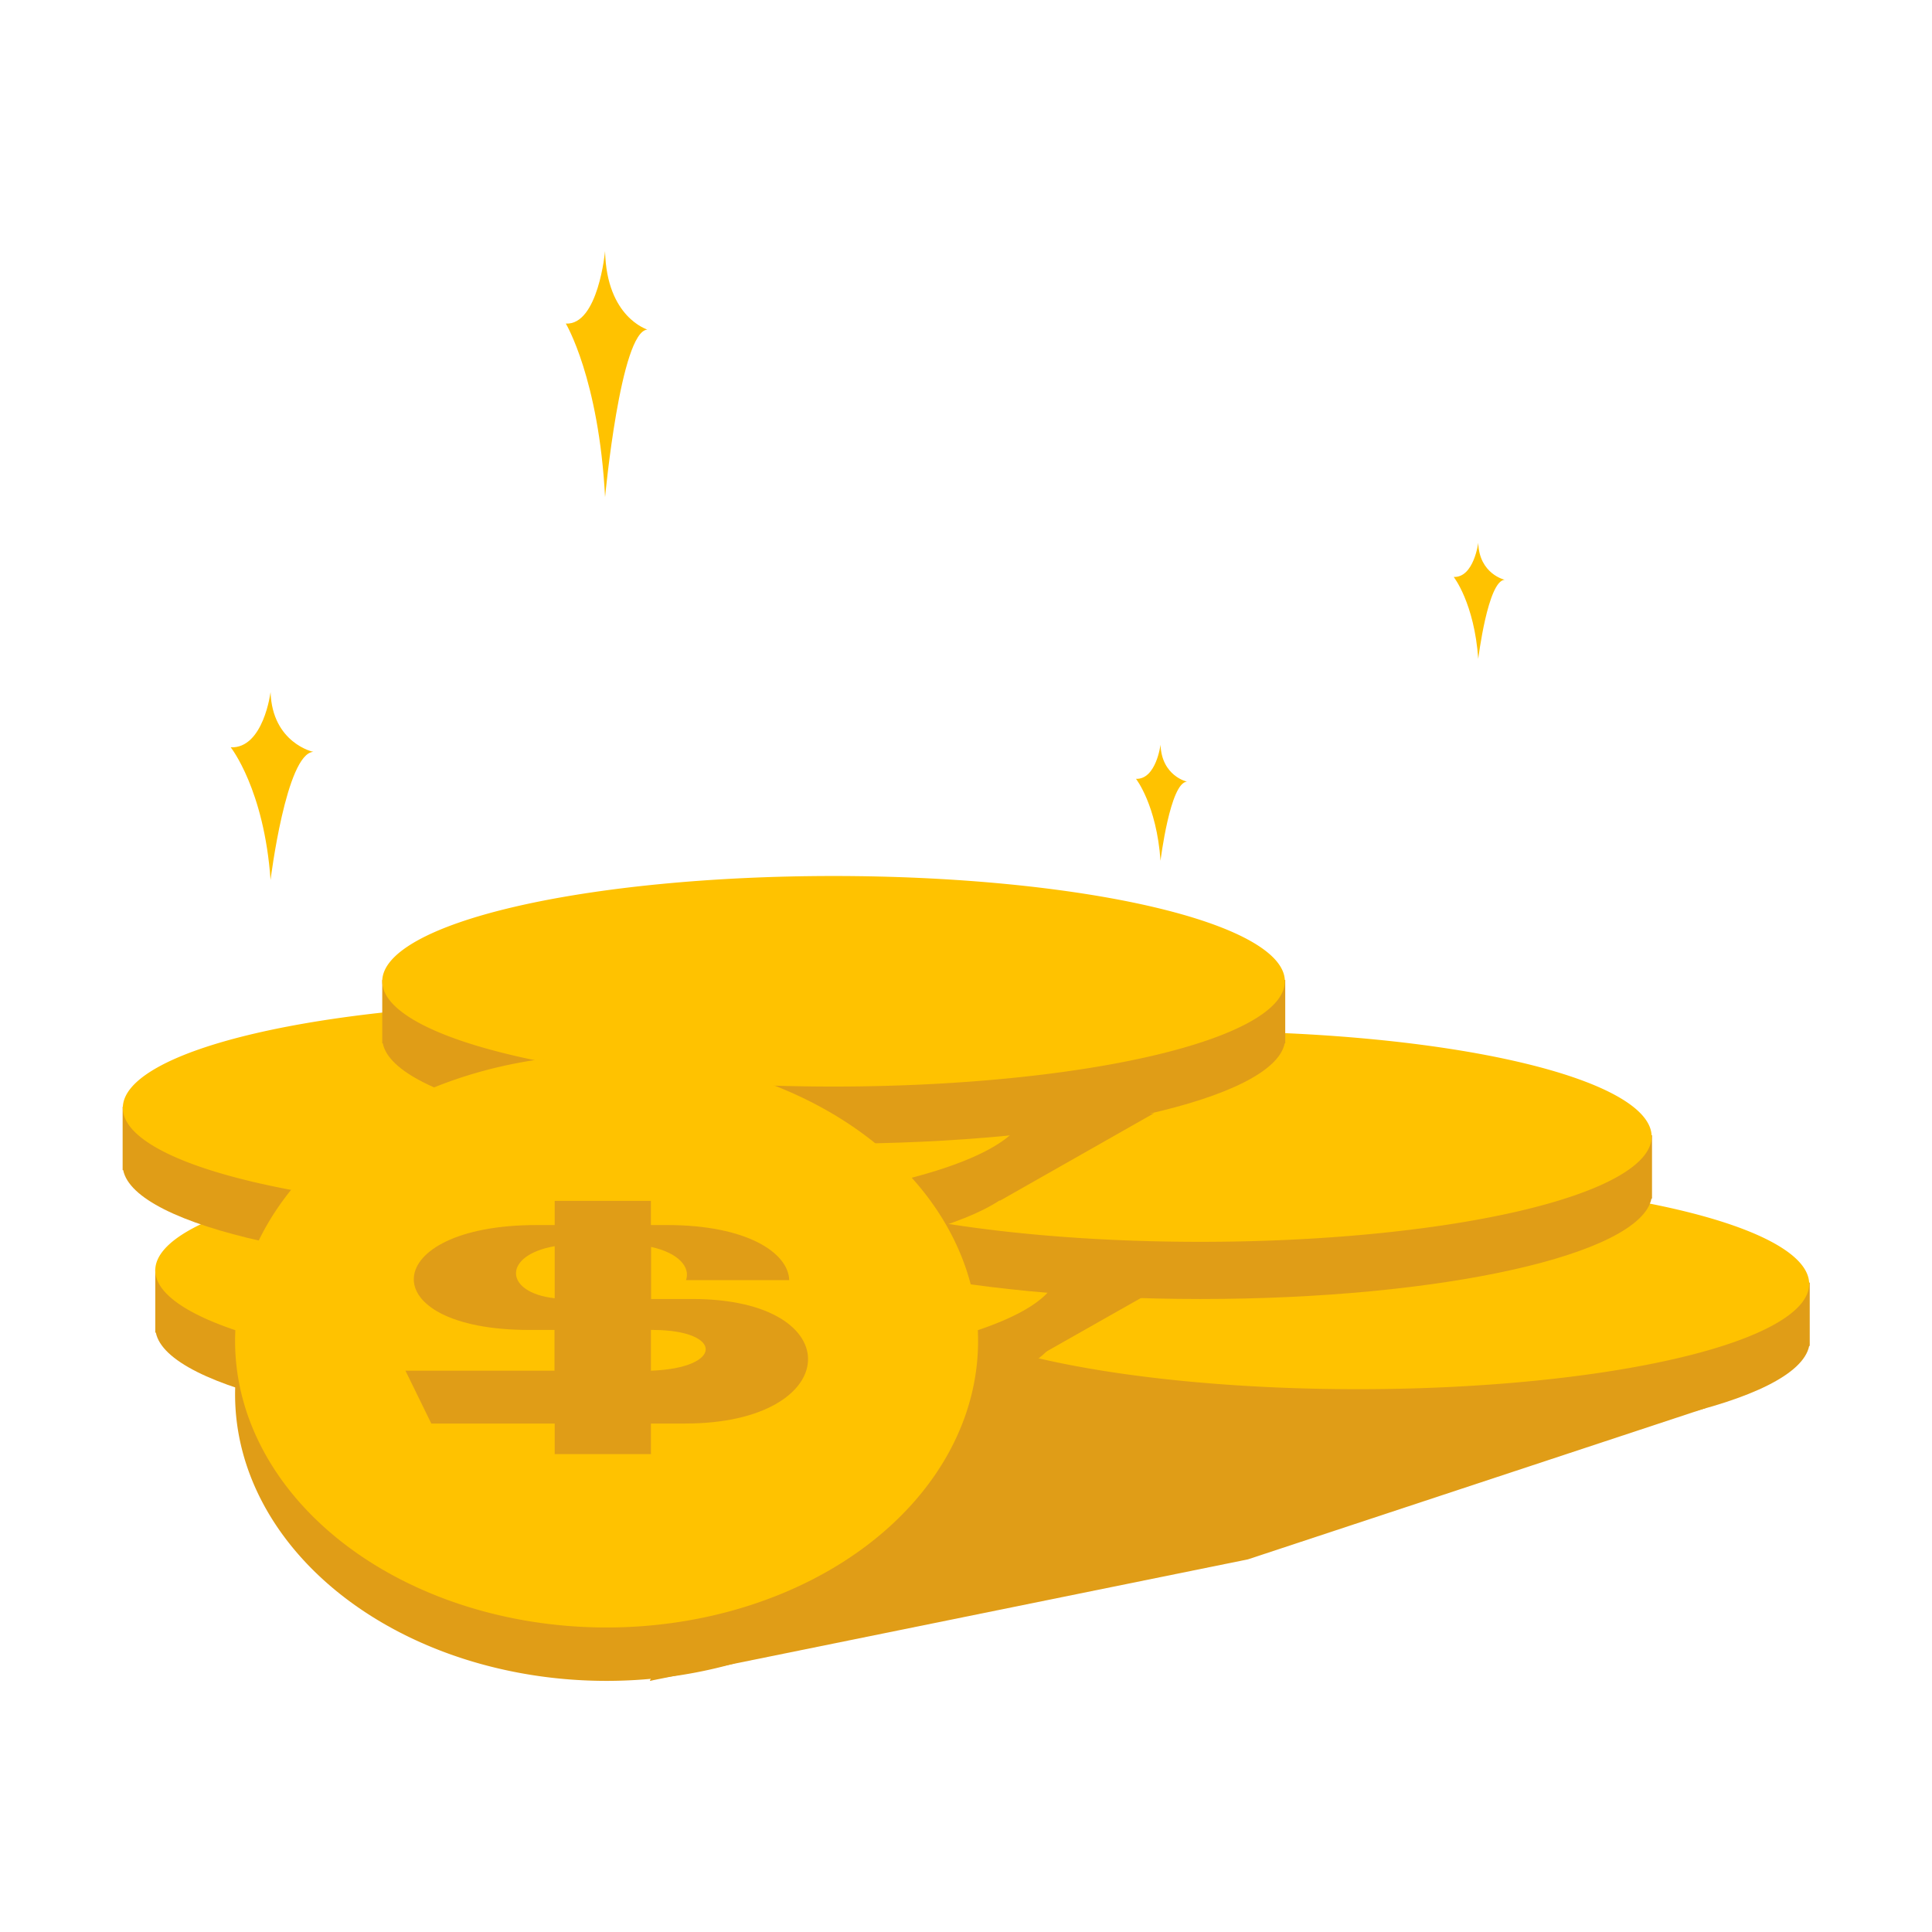<?xml version="1.0" standalone="no"?><!DOCTYPE svg PUBLIC "-//W3C//DTD SVG 1.1//EN" "http://www.w3.org/Graphics/SVG/1.1/DTD/svg11.dtd"><svg t="1749654396993" class="icon" viewBox="0 0 1024 1024" version="1.1" xmlns="http://www.w3.org/2000/svg" p-id="25142" xmlns:xlink="http://www.w3.org/1999/xlink" width="200" height="200"><path d="M344.4 890.9l317-64.4 243-80.3-467.3-57.7z" fill="#E09D17" p-id="25143"></path><path d="M918.9 679.8c-42.9-15-116.1-24.9-199.1-24.9s-156.2 9.9-199.1 24.9h-40.1v33.6h0.3c5.9 29.6 110.6 53.2 239 53.2s233-23.6 239-53.2h0.3v-33.6h-40.3z" fill="#E09D17" p-id="25144"></path><path d="M480.5 680.5a239.2 55.8 0 1 0 478.4 0 239.2 55.8 0 1 0-478.4 0Z" fill="#FFC200" p-id="25145"></path><path d="M520.7 672.7c-42.9-15-116.1-24.9-199.1-24.9s-156.2 9.9-199.1 24.9H82.3v33.6h0.3c5.9 29.6 110.6 53.2 239 53.2s233-23.6 239-53.2h0.3v-33.6h-40.2z" fill="#E09D17" p-id="25146"></path><path d="M82.3 673.3a239.2 55.8 0 1 0 478.4 0 239.2 55.8 0 1 0-478.4 0Z" fill="#FFC200" p-id="25147"></path><path d="M835.3 601.7c-42.9-15-116.1-24.9-199.1-24.9s-156.2 9.9-199.1 24.9H397v33.6h0.3c5.9 29.6 110.6 53.2 239 53.2s233-23.6 239-53.2h0.3v-33.6h-40.3z" fill="#E09D17" p-id="25148"></path><path d="M397 602.4a239.2 55.8 0 1 0 478.4 0 239.2 55.8 0 1 0-478.4 0Z" fill="#FFC200" p-id="25149"></path><path d="M503.4 586.6c-42.9-15-116.1-24.9-199.1-24.9s-156.2 9.9-199.1 24.9H65v33.6h0.3c5.9 29.6 110.6 53.2 239 53.2s233-23.6 239-53.2h0.3v-33.6h-40.2z" fill="#E09D17" p-id="25150"></path><path d="M65.1 587.2a239.2 55.8 0 1 0 478.4 0 239.2 55.8 0 1 0-478.4 0Z" fill="#FFC200" p-id="25151"></path><path d="M640.9 519.4c-42.9-15-116.1-24.9-199.1-24.9s-156.2 9.9-199.1 24.9h-40.1V553h0.3c5.9 29.6 110.6 53.2 239 53.2s233-23.6 239-53.2h0.3v-33.6h-40.3z" fill="#E09D17" p-id="25152"></path><path d="M202.6 520.1a239.2 55.8 0 1 0 478.4 0 239.2 55.8 0 1 0-478.4 0Z" fill="#FFC200" p-id="25153"></path><path d="M124.6 739.1a196.9 151.8 0 1 0 393.8 0 196.9 151.8 0 1 0-393.8 0Z" fill="#E09D17" p-id="25154"></path><path d="M124.6 710.8a196.9 151.8 0 1 0 393.8 0 196.9 151.8 0 1 0-393.8 0Z" fill="#FFC200" p-id="25155"></path><path d="M294 770.7v-16.2h-65.4l-13.7-28h79v-21.6h-13.3c-84.2 0-80.4-55.6 3.8-55.6h9.6v-12.8h51v12.8h8.6c42.4 0 64.3 14.8 64.7 29.2h-54.7c2.4-6.8-3.8-14.4-18.5-17.6v27.6H367c84.2 0 80.4 66-3.8 66H345v16.2h-51z m0-110.2c-27.7 4.8-27 24.6 0 27.6v-27.6z m51 44.4v21.6c38.7-1.4 38.3-21.4 1.4-21.6H345z" fill="#E09D17" p-id="25156"></path><path d="M529.8 636.5l81.9-46.5-68.2 5.2zM548.7 719.7l81.9-46.4-68.2 5.2z" fill="#E09D17" p-id="25157"></path><path d="M143.4 366.8s-3.7 30-21.1 29.3c0 0 17.7 22.3 21.1 70.3 0 0 8.3-67.2 22.7-67.9 0.1 0.1-21.8-4.6-22.7-31.7zM783.5 287.7s-2.3 18.5-13 18.1c0 0 10.9 13.8 13 43.4 0 0 5.1-41.5 14-41.9 0.1 0-13.5-3-14-19.6zM320.7 133.1s-3.6 39.3-20.8 38.4c0 0 17.5 29.2 20.8 92 0 0 8.2-87.9 22.4-88.8 0.1-0.1-21.6-6.3-22.4-41.6zM615.1 394.7s-2.3 18.5-13 18.1c0 0 10.9 13.8 13 43.4 0 0 5.1-41.5 14-41.9 0.1 0-13.4-2.9-14-19.6z" fill="#FFC200" p-id="25158"></path></svg>